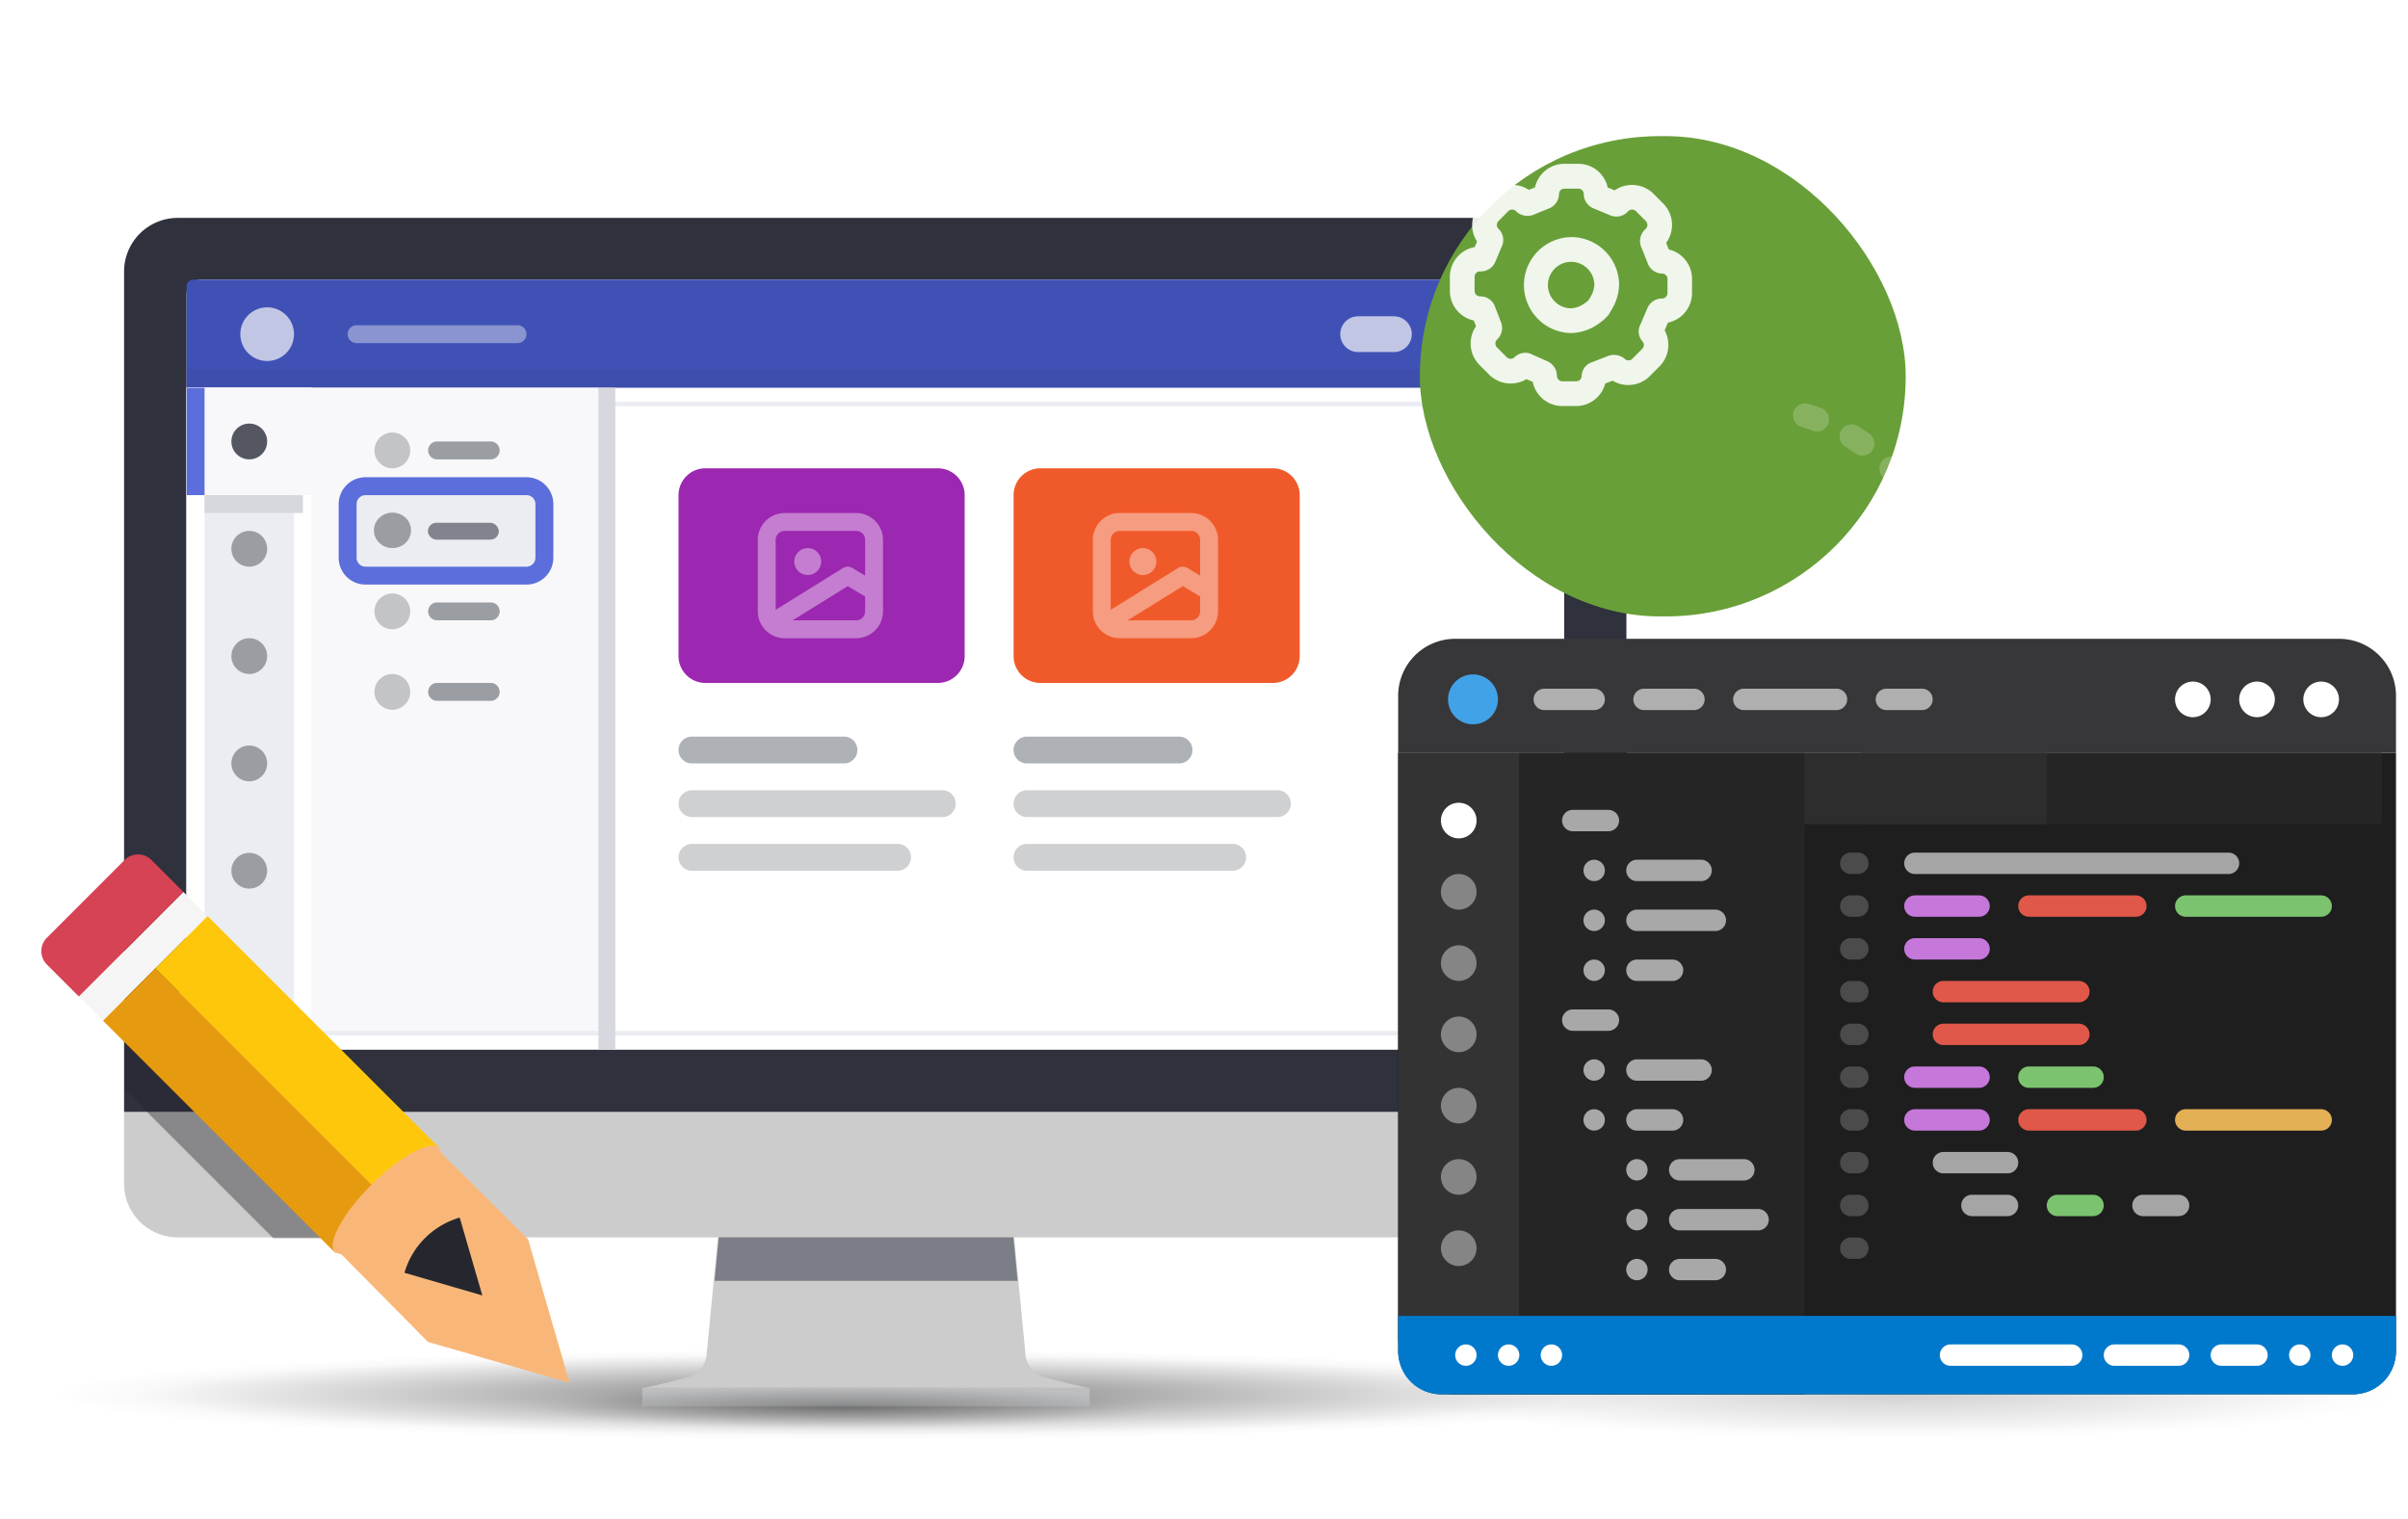 <svg xmlns="http://www.w3.org/2000/svg" xmlns:xlink="http://www.w3.org/1999/xlink" width="344.921" height="217.567" viewBox="0 0 344.921 217.567"><defs><radialGradient id="a" cx="0.5" cy="0.5" r="0.5" gradientUnits="objectBoundingBox"><stop offset="0" stop-opacity="0.502"/><stop offset="0.882" stop-opacity="0.024"/><stop offset="1" stop-opacity="0"/></radialGradient><radialGradient id="b" cx="0.5" cy="0.5" r="0.5" gradientUnits="objectBoundingBox"><stop offset="0" stop-opacity="0.302"/><stop offset="0.882" stop-opacity="0.024"/><stop offset="1" stop-opacity="0"/></radialGradient><clipPath id="d"><path d="M0,0H58.623a0,0,0,0,1,0,0V39.973a12,12,0,0,1-12,12H12a12,12,0,0,1-12-12V0A0,0,0,0,1,0,0Z" transform="translate(0 0.001)" fill="#19ad87"/></clipPath><filter id="e" x="0" y="116.387" width="101.105" height="101.181" filterUnits="userSpaceOnUse"><feOffset dx="13" dy="13" input="SourceAlpha"/><feGaussianBlur stdDeviation="6.5" result="f"/><feFlood flood-opacity="0.2"/><feComposite operator="in" in2="f"/><feComposite in="SourceGraphic"/></filter><filter id="g" x="183.88" y="0" width="108.593" height="107.793" filterUnits="userSpaceOnUse"><feOffset dx="13" dy="13" input="SourceAlpha"/><feGaussianBlur stdDeviation="6.5" result="h"/><feFlood flood-opacity="0.2"/><feComposite operator="in" in2="h"/><feComposite in="SourceGraphic"/></filter></defs><g transform="translate(4.921 6.5)"><rect width="340" height="200" fill="#fff" opacity="0"/><ellipse cx="117.048" cy="6.5" rx="117.048" ry="6.5" transform="translate(1 186.773)" fill="url(#a)"/><g transform="translate(12.852 24.713)"><g transform="translate(74.23 144.59)"><path d="M599.957,439.427a3.739,3.739,0,0,1-2.255-2.851L595.92,418.1H553.753l-1.781,18.479a3.74,3.74,0,0,1-2.258,2.851c-1.9.593-6.865,1.727-6.865,1.727l1.841,1.1,28.661-.093h2.969l27.572.073,3-1.076S601.859,440.02,599.957,439.427Z" transform="translate(-542.786 -418.097)" fill="#ccc"/><path d="M561.862,424.476h43.4l-.614-6.379H562.477Z" transform="translate(-551.51 -416.817)" fill="#7b7e87"/><rect width="64.075" height="2.66" transform="translate(0 22.958)" fill="#bdbebf"/></g><path d="M7.685,0H207.508a7.685,7.685,0,0,1,7.685,7.685V128.091H0V7.685A7.685,7.685,0,0,1,7.685,0Z" transform="translate(0 -0.001)" fill="#2f313d"/><path d="M0,0H215.194V10.247a7.685,7.685,0,0,1-7.685,7.685H7.685A7.685,7.685,0,0,1,0,10.247Z" transform="translate(0 128.09)" fill="#ccc"/><rect width="197.301" height="110.256" rx="2" transform="translate(8.946 8.845)" fill="#fff"/><g transform="translate(8.946 8.845)"><g transform="translate(0 0)"><g transform="translate(0.02 15.492)" fill="#ebedf2"><path d="M 188.494 93.787 L 8.767 93.787 C 6.636 93.787 4.645 93.188 3.159 92.099 C 1.767 91.078 1 89.751 1 88.361 L 1 1 L 196.261 1 L 196.261 88.361 C 196.261 89.751 195.494 91.078 194.102 92.099 C 192.616 93.188 190.625 93.787 188.494 93.787 Z" stroke="none"/><path d="M 2 2 L 2 88.361 C 2 89.795 3.097 90.813 3.75 91.292 C 5.047 92.242 6.875 92.787 8.767 92.787 L 188.494 92.787 C 190.386 92.787 192.214 92.242 193.511 91.292 C 194.164 90.813 195.261 89.795 195.261 88.361 L 195.261 2 L 2 2 M -1.52587890625e-05 -1.52587890625e-05 L 197.261 -1.52587890625e-05 L 197.261 88.361 C 197.261 91.91 193.336 94.787 188.494 94.787 L 8.767 94.787 C 3.925 94.787 -1.52587890625e-05 91.91 -1.52587890625e-05 88.361 L -1.52587890625e-05 -1.52587890625e-05 Z" stroke="none" fill="#fff"/></g><path d="M1,0H196.3a1,1,0,0,1,1,1V15.475a0,0,0,0,1,0,0H0a0,0,0,0,1,0,0V1A1,1,0,0,1,1,0Z" fill="#3f51b5"/><rect width="197.301" height="2.66" transform="translate(0 12.815)" fill="rgba(36,37,44,0.6)" opacity="0.1"/><path d="M1.281,0H24.337a1.281,1.281,0,1,1,0,2.562H1.281A1.281,1.281,0,1,1,1.281,0Z" transform="translate(23.077 6.525)" fill="#f8f8fa" opacity="0.4"/><path d="M3.843,0A3.843,3.843,0,1,1,0,3.843,3.843,3.843,0,0,1,3.843,0Z" transform="translate(7.706 3.964)" fill="#f8f8fa" opacity="0.7"/><g transform="translate(-23.036 5.245)"><path d="M2.562,0H7.685a2.562,2.562,0,1,1,0,5.124H2.562A2.562,2.562,0,1,1,2.562,0Z" transform="translate(210.542)" fill="#19ad87"/><path d="M2.562,0H7.685a2.562,2.562,0,1,1,0,5.124H2.562A2.562,2.562,0,1,1,2.562,0Z" transform="translate(188.294)" fill="#f8f8fa" opacity="0.7"/></g><g transform="translate(61.415 18.134)"><g transform="translate(0 0)"><g transform="translate(0)"><rect width="135.886" height="89.462" fill="#fff"/></g><g transform="translate(-18025.117 8.886)"><g transform="translate(47.99 0)"><path d="M1.921,0H31.382a1.921,1.921,0,1,1,0,3.843H1.921A1.921,1.921,0,1,1,1.921,0Z" transform="translate(18034.176 53.799)" fill="#c3c4c7" opacity="0.8"/><path d="M1.921,0H37.787a1.921,1.921,0,1,1,0,3.843H1.921A1.921,1.921,0,1,1,1.921,0Z" transform="translate(18034.176 46.113)" fill="#c3c4c7" opacity="0.8"/><path d="M1.921,0H23.7a1.921,1.921,0,1,1,0,3.843H1.921A1.921,1.921,0,1,1,1.921,0Z" transform="translate(18034.176 38.428)" fill="#9a9da2" opacity="0.8"/><g transform="translate(18034.176)"><path d="M3.843,0h33.3a3.843,3.843,0,0,1,3.843,3.843V26.9a3.843,3.843,0,0,1-3.843,3.843H3.843A3.843,3.843,0,0,1,0,26.9V3.843A3.843,3.843,0,0,1,3.843,0Z" transform="translate(0 0)" fill="#f05a2b"/><g transform="translate(11.354 6.347)" opacity="0.4"><rect width="17.893" height="17.892" transform="translate(0.157 0)" fill="rgba(255,255,255,0)"/><g transform="translate(0 0.058)"><ellipse cx="1.934" cy="1.934" rx="1.934" ry="1.934" transform="translate(5.235 5.019)" fill="#fff"/><path d="M1761.09,2091.975h-10.242a3.853,3.853,0,0,0-3.848,3.848v10.237a3.852,3.852,0,0,0,3.848,3.848h10.238a3.851,3.851,0,0,0,3.847-3.848v-10.242A3.848,3.848,0,0,0,1761.09,2091.975Zm-10.242,2.562h10.242a1.283,1.283,0,0,1,1.281,1.281v5.126l-1.841-1.1a1.277,1.277,0,0,0-1.334.012l-9.634,5.984v-10.015A1.288,1.288,0,0,1,1750.848,2094.537Zm10.238,12.809h-9.1l7.9-4.9,2.486,1.489v2.13A1.287,1.287,0,0,1,1761.086,2107.346Z" transform="translate(-1747 -2091.975)" fill="#fff"/></g></g></g></g><g transform="translate(0 0)"><path d="M1.921,0H31.382a1.921,1.921,0,1,1,0,3.843H1.921A1.921,1.921,0,1,1,1.921,0Z" transform="translate(18034.176 53.799)" fill="#c3c4c7" opacity="0.8"/><path d="M1.921,0H37.787a1.921,1.921,0,1,1,0,3.843H1.921A1.921,1.921,0,1,1,1.921,0Z" transform="translate(18034.176 46.113)" fill="#c3c4c7" opacity="0.8"/><path d="M1.921,0H23.7a1.921,1.921,0,1,1,0,3.843H1.921A1.921,1.921,0,1,1,1.921,0Z" transform="translate(18034.176 38.428)" fill="#9a9da2" opacity="0.8"/><g transform="translate(18034.176)"><path d="M3.843,0h33.3a3.843,3.843,0,0,1,3.843,3.843V26.9a3.843,3.843,0,0,1-3.843,3.843H3.843A3.843,3.843,0,0,1,0,26.9V3.843A3.843,3.843,0,0,1,3.843,0Z" transform="translate(0 0)" fill="#9c27b0"/><g transform="translate(11.354 6.347)" opacity="0.4"><rect width="17.893" height="17.892" transform="translate(0.141 0)" fill="rgba(255,255,255,0)"/><g transform="translate(0 0.058)"><ellipse cx="1.934" cy="1.934" rx="1.934" ry="1.934" transform="translate(5.219 5.019)" fill="#fff"/><path d="M1761.09,2091.975h-10.242a3.853,3.853,0,0,0-3.848,3.848v10.237a3.852,3.852,0,0,0,3.848,3.848h10.238a3.851,3.851,0,0,0,3.847-3.848v-10.242A3.848,3.848,0,0,0,1761.09,2091.975Zm-10.242,2.562h10.242a1.283,1.283,0,0,1,1.281,1.281v5.126l-1.841-1.1a1.277,1.277,0,0,0-1.334.012l-9.634,5.984v-10.015A1.288,1.288,0,0,1,1750.848,2094.537Zm10.238,12.809h-9.1l7.9-4.9,2.486,1.489v2.13A1.287,1.287,0,0,1,1761.086,2107.346Z" transform="translate(-1747 -2091.975)" fill="#fff"/></g></g></g></g></g></g></g><g transform="translate(0 15.475)"><g transform="translate(0 0)"><path d="M0,0H17.893a0,0,0,0,1,0,0V94.782a0,0,0,0,1,0,0H2a2,2,0,0,1-2-2V0A0,0,0,0,1,0,0Z" fill="#ebedf2"/><path d="M2.562,2.562V92.225H15.371V2.562H2.562M0,0H17.933V94.787H2.562A2.562,2.562,0,0,1,0,92.225Z" transform="translate(0.02 0.017)" fill="#fff"/><path d="M0,0H17.933V15.371H0Z" transform="translate(0.02 0.017)" fill="#f8f8fa"/><path d="M0,0H2.562V15.371H0Z" transform="translate(0.02 0.017)" fill="#5c6edb"/><path d="M2.562,0A2.562,2.562,0,1,1,0,2.562,2.562,2.562,0,0,1,2.562,0Z" transform="translate(6.425 5.14)" fill="#545762"/><path d="M2.562,0A2.562,2.562,0,1,1,0,2.562,2.562,2.562,0,0,1,2.562,0Z" transform="translate(6.425 66.625)" fill="#9a9da2"/><path d="M2.562,0A2.562,2.562,0,1,1,0,2.562,2.562,2.562,0,0,1,2.562,0Z" transform="translate(6.425 51.254)" fill="#9a9da2"/><path d="M2.562,0A2.562,2.562,0,1,1,0,2.562,2.562,2.562,0,0,1,2.562,0Z" transform="translate(6.425 35.883)" fill="#9a9da2"/><path d="M2.562,0A2.562,2.562,0,1,1,0,2.562,2.562,2.562,0,0,1,2.562,0Z" transform="translate(6.425 20.512)" fill="#9a9da2"/><path d="M0,0H14.09V2.562H0Z" transform="translate(2.582 15.389)" fill="#d6d8dd"/></g><rect width="41.104" height="92.122" transform="translate(17.893 0)" fill="#f8f8fa"/><rect width="2.418" height="94.782" transform="translate(58.997 0)" fill="#d6d8dd"/><path d="M2.562,0A2.562,2.562,0,1,1,0,2.562,2.562,2.562,0,0,1,2.562,0Z" transform="translate(26.919 41.006)" fill="#c3c4c7"/><path d="M1.281,0H8.966a1.281,1.281,0,1,1,0,2.562H1.281A1.281,1.281,0,1,1,1.281,0Z" transform="translate(34.605 42.287)" fill="#9a9da2"/><path d="M2.562,0A2.562,2.562,0,1,1,0,2.562,2.562,2.562,0,0,1,2.562,0Z" transform="translate(26.919 29.478)" fill="#c3c4c7"/><path d="M1.281,0H8.966a1.281,1.281,0,1,1,0,2.562H1.281A1.281,1.281,0,1,1,1.281,0Z" transform="translate(34.605 30.759)" fill="#9a9da2"/><path d="M2.562,0A2.562,2.562,0,1,1,0,2.562,2.562,2.562,0,0,1,2.562,0Z" transform="translate(26.919 17.95)" fill="#c3c4c7"/><path d="M1.281,0H8.966a1.281,1.281,0,1,1,0,2.562H1.281A1.281,1.281,0,1,1,1.281,0Z" transform="translate(34.605 19.231)" fill="#9a9da2"/><path d="M2.562,0A2.562,2.562,0,1,1,0,2.562,2.562,2.562,0,0,1,2.562,0Z" transform="translate(26.919 6.422)" fill="#c3c4c7"/><path d="M1.281,0H8.966a1.281,1.281,0,1,1,0,2.562H1.281A1.281,1.281,0,1,1,1.281,0Z" transform="translate(34.605 7.703)" fill="#9a9da2"/><g transform="translate(21.796 12.826)"><g transform="translate(0 0)"><path d="M3.843,0H26.9a3.843,3.843,0,0,1,3.843,3.843v7.685A3.843,3.843,0,0,1,26.9,15.371H3.843A3.843,3.843,0,0,1,0,11.528V3.843A3.843,3.843,0,0,1,3.843,0Z" transform="translate(0 0)" fill="#ebedf2"/><path d="M3.843,2.562A1.282,1.282,0,0,0,2.562,3.843v7.685a1.282,1.282,0,0,0,1.281,1.281H26.9a1.282,1.282,0,0,0,1.281-1.281V3.843A1.282,1.282,0,0,0,26.9,2.562H3.843M3.843,0H26.9a3.843,3.843,0,0,1,3.843,3.843v7.685A3.843,3.843,0,0,1,26.9,15.371H3.843A3.843,3.843,0,0,1,0,11.528V3.843A3.843,3.843,0,0,1,3.843,0Z" transform="translate(0 0)" fill="#5c6edb"/><g transform="translate(5.043 -6500.614)"><g transform="translate(0)"><ellipse cx="2.66" cy="2.539" rx="2.66" ry="2.539" transform="translate(0 6505.681)" fill="#9a9da2"/><rect width="10.155" height="2.418" rx="1.209" transform="translate(7.737 6507.132)" fill="#545762" opacity="0.7"/></g></g></g></g></g></g></g></g><ellipse cx="45.384" cy="3.141" rx="45.384" ry="3.141" transform="translate(70.396 192.029)" fill="url(#b)"/><g transform="translate(0 -13.354)"><ellipse cx="71.465" cy="6.5" rx="71.465" ry="6.5" transform="translate(195.352 200)" opacity="0.6" fill="url(#b)"/><path d="M0,0H142.93V85.654a6.292,6.292,0,0,1-6.352,6.229H6.352A6.292,6.292,0,0,1,0,85.654Z" transform="translate(195.352 114.688)" fill="#1e1e1e"/><path d="M8.167,0H134.762a8.167,8.167,0,0,1,8.167,8.167v8.167H0V8.167A8.167,8.167,0,0,1,8.167,0Z" transform="translate(195.352 98.354)" fill="#373739"/><path d="M2.552,0A2.552,2.552,0,1,1,0,2.552,2.552,2.552,0,0,1,2.552,0Z" transform="translate(325.009 104.479)" fill="#fff"/><path d="M2.552,0A2.552,2.552,0,1,1,0,2.552,2.552,2.552,0,0,1,2.552,0Z" transform="translate(315.82 104.479)" fill="#fff"/><path d="M2.552,0A2.552,2.552,0,1,1,0,2.552,2.552,2.552,0,0,1,2.552,0Z" transform="translate(306.632 104.479)" fill="#fff"/><path d="M1.531,0h5.1a1.531,1.531,0,1,1,0,3.063h-5.1A1.531,1.531,0,1,1,1.531,0Z" transform="translate(263.753 105.5)" fill="#fff" opacity="0.6"/><path d="M1.531,0H14.8a1.531,1.531,0,1,1,0,3.063H1.531A1.531,1.531,0,1,1,1.531,0Z" transform="translate(243.335 105.5)" fill="#fff" opacity="0.6"/><path d="M1.531,0H8.678a1.531,1.531,0,1,1,0,3.063H1.531A1.531,1.531,0,1,1,1.531,0Z" transform="translate(229.042 105.5)" fill="#fff" opacity="0.6"/><path d="M1.531,0H8.678a1.531,1.531,0,1,1,0,3.063H1.531A1.531,1.531,0,1,1,1.531,0Z" transform="translate(214.749 105.5)" fill="#fff" opacity="0.6"/><path d="M3.573,0A3.573,3.573,0,1,1,0,3.573,3.573,3.573,0,0,1,3.573,0Z" transform="translate(202.498 103.457)" fill="#42a2e8"/><path d="M0,0H17.356V91.883H8.167A8.167,8.167,0,0,1,0,83.716Z" transform="translate(195.352 114.688)" fill="#333"/><path d="M2.552,0A2.552,2.552,0,1,1,0,2.552,2.552,2.552,0,0,1,2.552,0Z" transform="translate(201.477 162.672)" fill="#fff" opacity="0.4"/><path d="M2.552,0A2.552,2.552,0,1,1,0,2.552,2.552,2.552,0,0,1,2.552,0Z" transform="translate(201.477 152.461)" fill="#fff" opacity="0.4"/><path d="M2.552,0A2.552,2.552,0,1,1,0,2.552,2.552,2.552,0,0,1,2.552,0Z" transform="translate(201.477 142.254)" fill="#fff" opacity="0.4"/><path d="M2.552,0A2.552,2.552,0,1,1,0,2.552,2.552,2.552,0,0,1,2.552,0Z" transform="translate(201.477 132.043)" fill="#fff" opacity="0.4"/><path d="M2.552,0A2.552,2.552,0,1,1,0,2.552,2.552,2.552,0,0,1,2.552,0Z" transform="translate(201.477 121.836)" fill="#fff"/><path d="M2.552,0A2.552,2.552,0,1,1,0,2.552,2.552,2.552,0,0,1,2.552,0Z" transform="translate(201.477 183.09)" fill="#fff" opacity="0.4"/><path d="M2.552,0A2.552,2.552,0,1,1,0,2.552,2.552,2.552,0,0,1,2.552,0Z" transform="translate(201.477 172.881)" fill="#fff" opacity="0.4"/><path d="M0,0H40.837V91.883H0Z" transform="translate(212.708 114.688)" fill="#252526"/><path d="M1.531,0h5.1a1.531,1.531,0,1,1,0,3.063h-5.1A1.531,1.531,0,1,1,1.531,0Z" transform="translate(228.021 144.297)" fill="#fff" opacity="0.6"/><path d="M1.531,0A1.531,1.531,0,1,1,0,1.531,1.531,1.531,0,0,1,1.531,0Z" transform="translate(221.896 144.297)" fill="#fff" opacity="0.6"/><path d="M1.531,0h11.23a1.531,1.531,0,1,1,0,3.063H1.531A1.531,1.531,0,1,1,1.531,0Z" transform="translate(228.021 137.146)" fill="#fff" opacity="0.6"/><path d="M1.531,0A1.531,1.531,0,1,1,0,1.531,1.531,1.531,0,0,1,1.531,0Z" transform="translate(221.896 137.146)" fill="#fff" opacity="0.6"/><path d="M1.531,0H10.72a1.531,1.531,0,1,1,0,3.063H1.531A1.531,1.531,0,1,1,1.531,0Z" transform="translate(228.021 130)" fill="#fff" opacity="0.6"/><path d="M1.531,0A1.531,1.531,0,1,1,0,1.531,1.531,1.531,0,0,1,1.531,0Z" transform="translate(221.896 130)" fill="#fff" opacity="0.6"/><path d="M1.531,0h5.1a1.531,1.531,0,1,1,0,3.063h-5.1A1.531,1.531,0,1,1,1.531,0Z" transform="translate(218.833 122.855)" fill="#fff" opacity="0.6"/><path d="M1.531,0h5.1a1.531,1.531,0,1,1,0,3.063h-5.1A1.531,1.531,0,1,1,1.531,0Z" transform="translate(234.147 187.172)" fill="#fff" opacity="0.6"/><path d="M1.531,0A1.531,1.531,0,1,1,0,1.531,1.531,1.531,0,0,1,1.531,0Z" transform="translate(228.021 187.172)" fill="#fff" opacity="0.6"/><path d="M1.531,0h11.23a1.531,1.531,0,1,1,0,3.063H1.531A1.531,1.531,0,1,1,1.531,0Z" transform="translate(234.147 180.027)" fill="#fff" opacity="0.6"/><path d="M1.531,0A1.531,1.531,0,1,1,0,1.531,1.531,1.531,0,0,1,1.531,0Z" transform="translate(228.021 180.027)" fill="#fff" opacity="0.6"/><path d="M1.531,0H10.72a1.531,1.531,0,1,1,0,3.063H1.531A1.531,1.531,0,1,1,1.531,0Z" transform="translate(234.147 172.881)" fill="#fff" opacity="0.6"/><path d="M1.531,0A1.531,1.531,0,1,1,0,1.531,1.531,1.531,0,0,1,1.531,0Z" transform="translate(228.021 172.881)" fill="#fff" opacity="0.6"/><path d="M1.531,0h5.1a1.531,1.531,0,1,1,0,3.063h-5.1A1.531,1.531,0,1,1,1.531,0Z" transform="translate(228.021 165.734)" fill="#fff" opacity="0.6"/><path d="M1.531,0A1.531,1.531,0,1,1,0,1.531,1.531,1.531,0,0,1,1.531,0Z" transform="translate(221.896 165.734)" fill="#fff" opacity="0.6"/><path d="M1.531,0H10.72a1.531,1.531,0,1,1,0,3.063H1.531A1.531,1.531,0,1,1,1.531,0Z" transform="translate(228.021 158.588)" fill="#fff" opacity="0.6"/><path d="M1.531,0A1.531,1.531,0,1,1,0,1.531,1.531,1.531,0,0,1,1.531,0Z" transform="translate(221.896 158.588)" fill="#fff" opacity="0.6"/><path d="M1.531,0h5.1a1.531,1.531,0,1,1,0,3.063h-5.1A1.531,1.531,0,1,1,1.531,0Z" transform="translate(218.833 151.441)" fill="#fff" opacity="0.6"/><path d="M0,0H74.528V10.209H0Z" transform="translate(261.712 114.688)" fill="#252526"/><path d="M0,0H34.711V10.209H0Z" transform="translate(253.544 114.688)" fill="#2d2d2d"/><path d="M1.531,0H10.72a1.531,1.531,0,1,1,0,3.063H1.531A1.531,1.531,0,1,1,1.531,0Z" transform="translate(284.172 159.609)" fill="#7cc36f"/><path d="M1.531,0H10.72a1.531,1.531,0,1,1,0,3.063H1.531A1.531,1.531,0,1,1,1.531,0Z" transform="translate(267.837 159.609)" fill="#c577da"/><path d="M1.531,0h19.4a1.531,1.531,0,1,1,0,3.063H1.531A1.531,1.531,0,1,1,1.531,0Z" transform="translate(271.921 153.482)" fill="#e05849"/><path d="M1.542-.5h19.4a2.042,2.042,0,1,1,0,4.084H1.542a2.042,2.042,0,1,1,0-4.084Zm19.4,3.063a1.021,1.021,0,1,0,0-2.042H1.542a1.021,1.021,0,1,0,0,2.042Z" transform="translate(271.911 153.473)" fill="rgba(0,0,0,0)"/><path d="M1.531,0h19.4a1.531,1.531,0,1,1,0,3.063H1.531A1.531,1.531,0,1,1,1.531,0Z" transform="translate(271.921 147.359)" fill="#e05849"/><path d="M1.542-.5h19.4a2.042,2.042,0,1,1,0,4.084H1.542a2.042,2.042,0,1,1,0-4.084Zm19.4,3.063a1.021,1.021,0,1,0,0-2.042H1.542a1.021,1.021,0,1,0,0,2.042Z" transform="translate(271.911 147.348)" fill="rgba(0,0,0,0)"/><path d="M1.531,0H10.72a1.531,1.531,0,1,1,0,3.063H1.531A1.531,1.531,0,1,1,1.531,0Z" transform="translate(267.837 141.232)" fill="#c577da"/><path d="M1.531,0h19.4a1.531,1.531,0,1,1,0,3.063H1.531A1.531,1.531,0,1,1,1.531,0Z" transform="translate(306.633 135.105)" fill="#7cc36f"/><path d="M1.531,0H16.845a1.531,1.531,0,1,1,0,3.063H1.531A1.531,1.531,0,1,1,1.531,0Z" transform="translate(284.172 135.105)" fill="#e05849"/><path d="M1.531,0H10.72a1.531,1.531,0,1,1,0,3.063H1.531A1.531,1.531,0,1,1,1.531,0Z" transform="translate(267.837 135.105)" fill="#c577da"/><path d="M1.531,0H46.452a1.531,1.531,0,1,1,0,3.063H1.531A1.531,1.531,0,1,1,1.531,0Z" transform="translate(267.837 128.98)" fill="#fff" opacity="0.6"/><path d="M1.531,0h5.1a1.531,1.531,0,1,1,0,3.063h-5.1A1.531,1.531,0,1,1,1.531,0Z" transform="translate(300.507 177.986)" fill="#fff" opacity="0.6"/><path d="M1.531,0h5.1a1.531,1.531,0,1,1,0,3.063h-5.1A1.531,1.531,0,1,1,1.531,0Z" transform="translate(288.256 177.986)" fill="#7cc36f"/><path d="M1.531,0h5.1a1.531,1.531,0,1,1,0,3.063h-5.1A1.531,1.531,0,1,1,1.531,0Z" transform="translate(276.005 177.986)" fill="#fff" opacity="0.6"/><path d="M1.531,0H10.72a1.531,1.531,0,1,1,0,3.063H1.531A1.531,1.531,0,1,1,1.531,0Z" transform="translate(271.921 171.859)" fill="#fff" opacity="0.6"/><path d="M1.531,0h19.4a1.531,1.531,0,1,1,0,3.063H1.531A1.531,1.531,0,1,1,1.531,0Z" transform="translate(306.633 165.734)" fill="#e4b056"/><path d="M1.531,0H16.845a1.531,1.531,0,1,1,0,3.063H1.531A1.531,1.531,0,1,1,1.531,0Z" transform="translate(284.172 165.734)" fill="#e05849"/><path d="M1.531,0H10.72a1.531,1.531,0,1,1,0,3.063H1.531A1.531,1.531,0,1,1,1.531,0Z" transform="translate(267.837 165.734)" fill="#c577da"/><path d="M1.531,0H2.552a1.531,1.531,0,1,1,0,3.063H1.531A1.531,1.531,0,1,1,1.531,0Z" transform="translate(258.649 128.98)" fill="#fff" opacity="0.2"/><path d="M1.531,0H2.552a1.531,1.531,0,1,1,0,3.063H1.531A1.531,1.531,0,1,1,1.531,0Z" transform="translate(258.649 135.105)" fill="#fff" opacity="0.2"/><path d="M1.531,0H2.552a1.531,1.531,0,1,1,0,3.063H1.531A1.531,1.531,0,1,1,1.531,0Z" transform="translate(258.649 141.232)" fill="#fff" opacity="0.2"/><path d="M1.531,0H2.552a1.531,1.531,0,1,1,0,3.063H1.531A1.531,1.531,0,1,1,1.531,0Z" transform="translate(258.649 147.359)" fill="#fff" opacity="0.2"/><path d="M1.531,0H2.552a1.531,1.531,0,1,1,0,3.063H1.531A1.531,1.531,0,1,1,1.531,0Z" transform="translate(258.649 153.482)" fill="#fff" opacity="0.2"/><path d="M1.531,0H2.552a1.531,1.531,0,1,1,0,3.063H1.531A1.531,1.531,0,1,1,1.531,0Z" transform="translate(258.649 159.609)" fill="#fff" opacity="0.2"/><path d="M1.531,0H2.552a1.531,1.531,0,1,1,0,3.063H1.531A1.531,1.531,0,1,1,1.531,0Z" transform="translate(258.649 165.734)" fill="#fff" opacity="0.2"/><path d="M1.531,0H2.552a1.531,1.531,0,1,1,0,3.063H1.531A1.531,1.531,0,1,1,1.531,0Z" transform="translate(258.649 171.859)" fill="#fff" opacity="0.2"/><path d="M1.531,0H2.552a1.531,1.531,0,1,1,0,3.063H1.531A1.531,1.531,0,1,1,1.531,0Z" transform="translate(258.649 177.986)" fill="#fff" opacity="0.2"/><path d="M1.531,0H2.552a1.531,1.531,0,1,1,0,3.063H1.531A1.531,1.531,0,1,1,1.531,0Z" transform="translate(258.649 184.111)" fill="#fff" opacity="0.2"/><path d="M0,0H142.93V5.1A6.126,6.126,0,0,1,136.8,11.23H6.126A6.126,6.126,0,0,1,0,5.1Z" transform="translate(195.352 195.34)" fill="#0079cc"/><path d="M1.531,0A1.531,1.531,0,1,1,0,1.531,1.531,1.531,0,0,1,1.531,0Z" transform="translate(215.771 199.424)" fill="#fff"/><path d="M1.531,0A1.531,1.531,0,1,1,0,1.531,1.531,1.531,0,0,1,1.531,0Z" transform="translate(209.645 199.424)" fill="#fff"/><path d="M1.531,0A1.531,1.531,0,1,1,0,1.531,1.531,1.531,0,0,1,1.531,0Z" transform="translate(203.52 199.424)" fill="#fff"/><path d="M1.531,0A1.531,1.531,0,1,1,0,1.531,1.531,1.531,0,0,1,1.531,0Z" transform="translate(329.094 199.424)" fill="#fff"/><path d="M1.531,0A1.531,1.531,0,1,1,0,1.531,1.531,1.531,0,0,1,1.531,0Z" transform="translate(322.968 199.424)" fill="#fff"/><path d="M1.531,0h5.1a1.531,1.531,0,1,1,0,3.063h-5.1A1.531,1.531,0,1,1,1.531,0Z" transform="translate(311.737 199.424)" fill="#fff"/><path d="M1.531,0H10.72a1.531,1.531,0,1,1,0,3.063H1.531A1.531,1.531,0,1,1,1.531,0Z" transform="translate(296.423 199.424)" fill="#fff"/><path d="M1.531,0H18.887a1.531,1.531,0,1,1,0,3.063H1.531A1.531,1.531,0,1,1,1.531,0Z" transform="translate(272.942 199.424)" fill="#fff"/></g><g transform="translate(13.061 118.879)" clip-path="url(#d)"><path d="M1122.973,1232.461l-3.24-11.141h0l-2.9-9.964.006-.006-33.214-33.21h0l-3.466-3.467h0l-4.588-4.586a2.716,2.716,0,0,0-3.823,0l-11.149,11.158a2.712,2.712,0,0,0,0,3.823l4.581,4.583,36.678,36.679,21.106,6.141Z" transform="translate(-1072.855 -1166.506)" fill="rgba(36,37,44,0.4)"/></g><g transform="translate(64.166 179.051) rotate(180)"><g transform="matrix(-1, 0, 0, -1, 69.09, 185.55)" filter="url(#e)"><path d="M62.093,62.181,41.806,56.322.788,14.841a2.06,2.06,0,0,1,0-3.242L11.969.419c1.059-1.048,2.845.076,3.9,1.125l40.29,40.092,2.7,9.4h0l3.24,11.141Z" transform="translate(6.5 122.89)" fill="#f8b779"/></g><g transform="translate(0 0)"><g transform="translate(39.349 39.349)"><g transform="translate(0)"><path d="M14.978,0,0,14.98l3.468,3.466L18.446,3.47Z" fill="#f5f5f5"/></g></g><path d="M33.214,40.7,0,7.49,7.492,0,40.7,33.207Z" transform="translate(13.625 6.142)" fill="#e69a0f"/><path d="M33.216,40.7,0,7.486,7.488,0,40.7,33.21Z" transform="translate(6.137 13.632)" fill="#ffc70c"/><path d="M19.563,8.405,8.409,19.563a2.716,2.716,0,0,1-3.822,0L0,14.976,14.98,0l4.581,4.583A2.711,2.711,0,0,1,19.563,8.405Z" transform="translate(42.815 42.819)" fill="#d54354"/><path d="M12.652,12.588c-4.138,4.14-8.493,6.485-9.732,5.248l0,0L0,7.813l3.406-5.4-.313-.7L7.9,0l10,2.86C19.135,4.1,16.79,8.452,12.652,12.588Z" transform="translate(3.217 3.281)" fill="#f8b779"/><g transform="translate(0)"><path d="M11.151,3.243A11.552,11.552,0,0,1,8.216,8.207,11.583,11.583,0,0,1,3.24,11.149L0,.009.011,0Z" fill="#26272e"/></g></g></g><g transform="translate(185.458)"><g transform="translate(0)"><g transform="matrix(1, 0, 0, 1, -190.38, -6.5)" filter="url(#g)"><rect width="69.593" height="68.793" rx="34.397" transform="translate(190.38 6.5)" fill="#689f38"/></g></g></g><g transform="translate(202.766 16.965)" opacity="0.9"><path d="M217.7,382.634a6.874,6.874,0,0,0,0,13.747,7.034,7.034,0,0,0,3.027-.795,9.28,9.28,0,0,0,1.671-1.162,5.753,5.753,0,0,0,.425-.444v0c.142-.075.156-.083.84-1.286a7.236,7.236,0,0,0,.873-3.187A6.863,6.863,0,0,0,217.7,382.634Zm3.3,6.875a3.785,3.785,0,0,1-.406,1.426c-.163.286-.293.512-.387.668l-.264.267a7.322,7.322,0,0,1-.9.593,3.518,3.518,0,0,1-1.348.37,3.326,3.326,0,1,1,3.3-3.324Z" transform="translate(-200.307 -372.14)" fill="#fff"/><path d="M236.131,388.859l-.378-.951a4.358,4.358,0,0,0-.415-5.635l-1.419-1.426a4.395,4.395,0,0,0-5.545-.463l-1-.416a4.284,4.284,0,0,0-4.2-3.383h-2.006a4.291,4.291,0,0,0-4.2,3.367l-.885.364a4.372,4.372,0,0,0-5.446.531l-1.416,1.426a4.353,4.353,0,0,0-.557,5.434l-.338.805a4.313,4.313,0,0,0-3.555,4.261v2.018a4.34,4.34,0,0,0,3.428,4.237l.317.822a4.346,4.346,0,0,0,.484,5.527l1.421,1.43a4.377,4.377,0,0,0,5.321.616l.9.4a4.329,4.329,0,0,0,4.216,3.458h2a4.308,4.308,0,0,0,4.165-3.223l1.057-.409a4.37,4.37,0,0,0,5.305-.63l1.417-1.423a4.366,4.366,0,0,0,.732-5.167l.468-1.093a4.337,4.337,0,0,0,3.458-4.242v-2.018A4.3,4.3,0,0,0,236.131,388.859Zm-3.761,13.177a.752.752,0,0,1-.05,1.053l-1.417,1.426a.774.774,0,0,1-1.069.017,2.4,2.4,0,0,0-2.464-.4l-2.184.847a2.172,2.172,0,0,0-1.541,2,.763.763,0,0,1-.77.755h-2a.792.792,0,0,1-.772-.838,2.293,2.293,0,0,0-1.454-2.068l-2.059-.913a2.007,2.007,0,0,0-1.011-.259,2.17,2.17,0,0,0-1.556.642.788.788,0,0,1-1.088,0l-1.416-1.424a.785.785,0,0,1-.005-1.1l.128-.125a2.284,2.284,0,0,0,.411-2.49l-.795-2.049a2.206,2.206,0,0,0-2.032-1.54h-.139a.776.776,0,0,1-.772-.779v-2.018a.776.776,0,0,1,.772-.777h.194a2.257,2.257,0,0,0,2.045-1.476l.847-2.014a2.232,2.232,0,0,0-.352-2.531l-.09-.09a.783.783,0,0,1,0-1.1l1.417-1.428a.784.784,0,0,1,1.088,0l.1.1a2.374,2.374,0,0,0,2.479.4l2.066-.85a2.253,2.253,0,0,0,1.521-2.089.775.775,0,0,1,.77-.779h2.006a.785.785,0,0,1,.77.815,2.239,2.239,0,0,0,1.473,2.042l2.195.916a2.275,2.275,0,0,0,2.523-.359l.193-.194a.788.788,0,0,1,1.088,0l1.419,1.428a.785.785,0,0,1,0,1.1l-.22.219a2.255,2.255,0,0,0-.4,2.488l.867,2.172a2.229,2.229,0,0,0,2.087,1.537.775.775,0,0,1,.772.779V395.1a.8.8,0,0,1-.867.777,2.264,2.264,0,0,0-2.049,1.471l-.945,2.214A2.15,2.15,0,0,0,232.37,402.036Z" transform="translate(-204.78 -376.585)" fill="#fff"/></g><path d="M4689.522,17018.248a1.462,1.462,0,0,1-.282-.047,1.728,1.728,0,0,1-1.3-1.811c.042-.557.072-1.137.081-1.727a1.72,1.72,0,0,1,1.751-1.7,1.768,1.768,0,0,1,.244.021h0a1.732,1.732,0,0,1,1.452,1.73c-.008.645-.038,1.293-.089,1.938a1.732,1.732,0,0,1-1.718,1.6C4689.616,17018.254,4689.569,17018.252,4689.522,17018.248Zm-.637-7.363a1.734,1.734,0,0,1-1.281-1.375c-.1-.582-.222-1.148-.354-1.68a1.726,1.726,0,0,1,1.081-2.027l.026-.223.841.133a1.725,1.725,0,0,1,1.405,1.289c.154.633.286,1.27.4,1.906a1.727,1.727,0,0,1-1.4,2,1.618,1.618,0,0,1-.3.029A1.77,1.77,0,0,1,4688.886,17010.885Zm-2.2-7.01a1.739,1.739,0,0,1-1.127-.9c-.252-.539-.512-1.059-.782-1.572a1.723,1.723,0,0,1,.7-2.332,1.714,1.714,0,0,1,2.332.7c.3.563.6,1.148.871,1.734l.009.025a1.73,1.73,0,0,1-.91,2.264,1.752,1.752,0,0,1-.675.135A1.772,1.772,0,0,1,4686.69,17003.875Zm-3.6-6.141a1.641,1.641,0,0,1-.261-.043,1.7,1.7,0,0,1-.905-.572l-.017-.021c-.351-.428-.73-.867-1.132-1.307a1.722,1.722,0,0,1,1.533-2.871,1.709,1.709,0,0,1,1,.535c.436.469.867.965,1.272,1.465a1.72,1.72,0,0,1-.23,2.426,1.7,1.7,0,0,1-1.095.4A1.562,1.562,0,0,1,4683.09,16997.734Zm-5.57-5.1a1.741,1.741,0,0,1-.606-.287c-.457-.332-.935-.666-1.422-.977a1.724,1.724,0,0,1,1.2-3.156l.008,0a1.626,1.626,0,0,1,.654.248c.546.35,1.089.721,1.61,1.1a1.729,1.729,0,0,1,.367,2.412,1.7,1.7,0,0,1-1.127.684,1.671,1.671,0,0,1-.26.02A1.876,1.876,0,0,1,4677.521,16992.635Zm-6.436-3.566a1.1,1.1,0,0,1-.163-.047l-.025-.008c-.534-.215-1.081-.41-1.627-.59a1.723,1.723,0,0,1,.807-3.34,1.244,1.244,0,0,1,.265.064c.615.2,1.23.422,1.824.656l.021.01a1.723,1.723,0,0,1-1.1,3.254Z" transform="matrix(1, -0.017, 0.017, 1, -4704.936, -16854.398)" fill="rgba(255,255,255,0.2)" stroke="rgba(0,0,0,0)" stroke-width="1"/></g></svg>